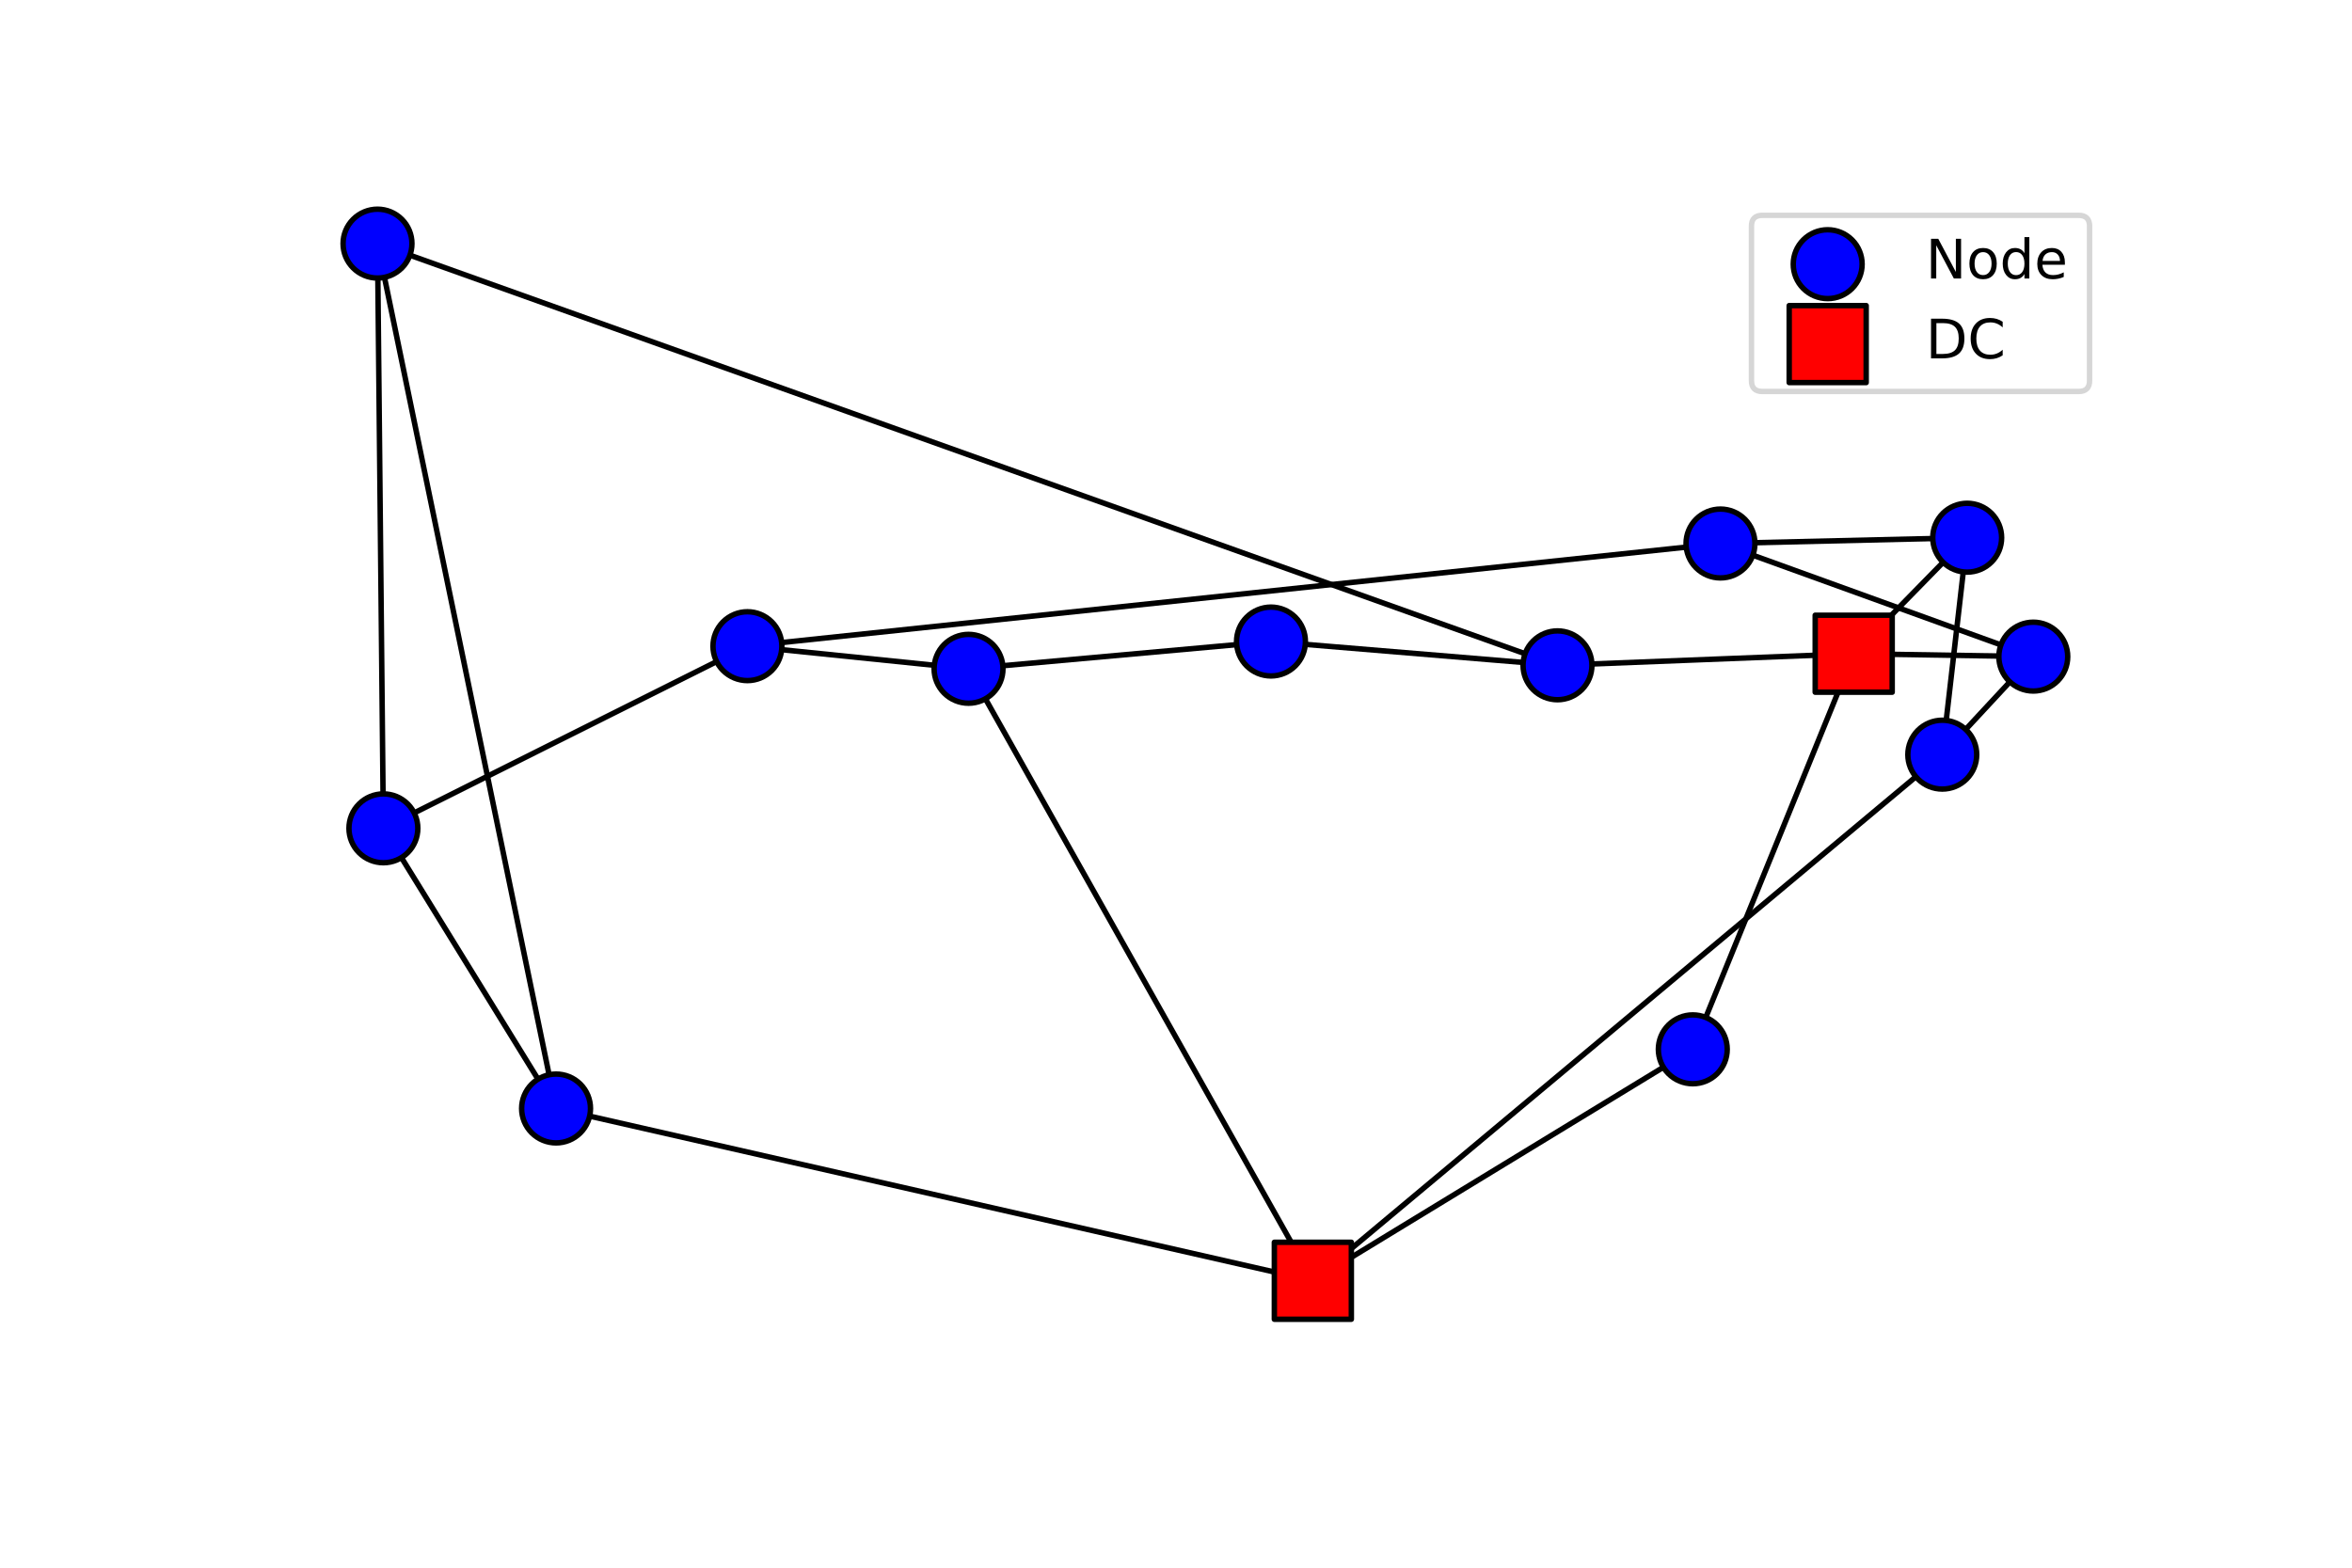<?xml version="1.0" encoding="utf-8" standalone="no"?>
<!DOCTYPE svg PUBLIC "-//W3C//DTD SVG 1.1//EN"
  "http://www.w3.org/Graphics/SVG/1.1/DTD/svg11.dtd">
<!-- Created with matplotlib (https://matplotlib.org/) -->
<svg height="288pt" version="1.1" viewBox="0 0 432 288" width="432pt" xmlns="http://www.w3.org/2000/svg" xmlns:xlink="http://www.w3.org/1999/xlink">
 <defs>
  <style type="text/css">
*{stroke-linecap:butt;stroke-linejoin:round;}
  </style>
 </defs>
 <g id="figure_1">
  <g id="patch_1">
   <path d="M 0 288 
L 432 288 
L 432 0 
L 0 0 
z
" style="fill:#ffffff;"/>
  </g>
  <g id="axes_1">
   <g id="LineCollection_1">
    <path clip-path="url(#p9b005329f8)" d="M 70.419 152.17 
L 102.134 203.64 
" style="fill:none;stroke:#000000;"/>
    <path clip-path="url(#p9b005329f8)" d="M 70.419 152.17 
L 137.281 118.709 
" style="fill:none;stroke:#000000;"/>
    <path clip-path="url(#p9b005329f8)" d="M 70.419 152.17 
L 69.338 44.754 
" style="fill:none;stroke:#000000;"/>
    <path clip-path="url(#p9b005329f8)" d="M 102.134 203.64 
L 241.135 235.29 
" style="fill:none;stroke:#000000;"/>
    <path clip-path="url(#p9b005329f8)" d="M 102.134 203.64 
L 69.338 44.754 
" style="fill:none;stroke:#000000;"/>
    <path clip-path="url(#p9b005329f8)" d="M 177.895 122.865 
L 233.444 117.856 
" style="fill:none;stroke:#000000;"/>
    <path clip-path="url(#p9b005329f8)" d="M 177.895 122.865 
L 241.135 235.29 
" style="fill:none;stroke:#000000;"/>
    <path clip-path="url(#p9b005329f8)" d="M 177.895 122.865 
L 137.281 118.709 
" style="fill:none;stroke:#000000;"/>
    <path clip-path="url(#p9b005329f8)" d="M 356.746 138.636 
L 373.462 120.627 
" style="fill:none;stroke:#000000;"/>
    <path clip-path="url(#p9b005329f8)" d="M 356.746 138.636 
L 361.322 98.781 
" style="fill:none;stroke:#000000;"/>
    <path clip-path="url(#p9b005329f8)" d="M 356.746 138.636 
L 241.135 235.29 
" style="fill:none;stroke:#000000;"/>
    <path clip-path="url(#p9b005329f8)" d="M 310.921 192.771 
L 340.475 120.094 
" style="fill:none;stroke:#000000;"/>
    <path clip-path="url(#p9b005329f8)" d="M 310.921 192.771 
L 241.135 235.29 
" style="fill:none;stroke:#000000;"/>
    <path clip-path="url(#p9b005329f8)" d="M 286.07 122.225 
L 233.444 117.856 
" style="fill:none;stroke:#000000;"/>
    <path clip-path="url(#p9b005329f8)" d="M 286.07 122.225 
L 340.475 120.094 
" style="fill:none;stroke:#000000;"/>
    <path clip-path="url(#p9b005329f8)" d="M 286.07 122.225 
L 69.338 44.754 
" style="fill:none;stroke:#000000;"/>
    <path clip-path="url(#p9b005329f8)" d="M 316.006 99.847 
L 373.462 120.627 
" style="fill:none;stroke:#000000;"/>
    <path clip-path="url(#p9b005329f8)" d="M 316.006 99.847 
L 361.322 98.781 
" style="fill:none;stroke:#000000;"/>
    <path clip-path="url(#p9b005329f8)" d="M 316.006 99.847 
L 137.281 118.709 
" style="fill:none;stroke:#000000;"/>
    <path clip-path="url(#p9b005329f8)" d="M 373.462 120.627 
L 340.475 120.094 
" style="fill:none;stroke:#000000;"/>
    <path clip-path="url(#p9b005329f8)" d="M 361.322 98.781 
L 340.475 120.094 
" style="fill:none;stroke:#000000;"/>
   </g>
   <g id="PathCollection_1">
    <defs>
     <path d="M 0 6.325 
C 1.677 6.325 3.286 5.658 4.472 4.472 
C 5.658 3.286 6.325 1.677 6.325 0 
C 6.325 -1.677 5.658 -3.286 4.472 -4.472 
C 3.286 -5.658 1.677 -6.325 0 -6.325 
C -1.677 -6.325 -3.286 -5.658 -4.472 -4.472 
C -5.658 -3.286 -6.325 -1.677 -6.325 0 
C -6.325 1.677 -5.658 3.286 -4.472 4.472 
C -3.286 5.658 -1.677 6.325 0 6.325 
z
" id="m3cc7459930" style="stroke:#000000;"/>
    </defs>
    <g clip-path="url(#p9b005329f8)">
     <use style="fill:#0000ff;stroke:#000000;" x="70.419" xlink:href="#m3cc7459930" y="152.17"/>
     <use style="fill:#0000ff;stroke:#000000;" x="102.134" xlink:href="#m3cc7459930" y="203.64"/>
     <use style="fill:#0000ff;stroke:#000000;" x="177.895" xlink:href="#m3cc7459930" y="122.865"/>
     <use style="fill:#0000ff;stroke:#000000;" x="356.746" xlink:href="#m3cc7459930" y="138.636"/>
     <use style="fill:#0000ff;stroke:#000000;" x="286.07" xlink:href="#m3cc7459930" y="122.225"/>
     <use style="fill:#0000ff;stroke:#000000;" x="316.006" xlink:href="#m3cc7459930" y="99.847"/>
     <use style="fill:#0000ff;stroke:#000000;" x="373.462" xlink:href="#m3cc7459930" y="120.627"/>
     <use style="fill:#0000ff;stroke:#000000;" x="361.322" xlink:href="#m3cc7459930" y="98.781"/>
     <use style="fill:#0000ff;stroke:#000000;" x="137.281" xlink:href="#m3cc7459930" y="118.709"/>
     <use style="fill:#0000ff;stroke:#000000;" x="69.338" xlink:href="#m3cc7459930" y="44.754"/>
     <use style="fill:#0000ff;stroke:#000000;" x="310.921" xlink:href="#m3cc7459930" y="192.771"/>
     <use style="fill:#0000ff;stroke:#000000;" x="233.444" xlink:href="#m3cc7459930" y="117.856"/>
    </g>
   </g>
   <g id="PathCollection_2">
    <defs>
     <path d="M -7.071 7.071 
L 7.071 7.071 
L 7.071 -7.071 
L -7.071 -7.071 
z
" id="mfc9899d739" style="stroke:#000000;"/>
    </defs>
    <g clip-path="url(#p9b005329f8)">
     <use style="fill:#ff0000;stroke:#000000;" x="340.475" xlink:href="#mfc9899d739" y="120.094"/>
     <use style="fill:#ff0000;stroke:#000000;" x="241.135" xlink:href="#mfc9899d739" y="235.29"/>
    </g>
   </g>
   <g id="legend_1">
    <g id="patch_2">
     <path d="M 323.698 71.916 
L 381.8 71.916 
Q 383.8 71.916 383.8 69.916 
L 383.8 41.56 
Q 383.8 39.56 381.8 39.56 
L 323.698 39.56 
Q 321.698 39.56 321.698 41.56 
L 321.698 69.916 
Q 321.698 71.916 323.698 71.916 
z
" style="fill:#ffffff;opacity:0.8;stroke:#cccccc;stroke-linejoin:miter;"/>
    </g>
    <g id="PathCollection_3">
     <g>
      <use style="fill:#0000ff;stroke:#000000;" x="335.698" xlink:href="#m3cc7459930" y="48.533"/>
     </g>
    </g>
    <g id="text_1">
     <!-- Node -->
     <defs>
      <path d="M 9.812 72.906 
L 23.094 72.906 
L 55.422 11.922 
L 55.422 72.906 
L 64.984 72.906 
L 64.984 0 
L 51.703 0 
L 19.391 60.984 
L 19.391 0 
L 9.812 0 
z
" id="DejaVuSans-78"/>
      <path d="M 30.609 48.391 
Q 23.391 48.391 19.188 42.75 
Q 14.984 37.109 14.984 27.297 
Q 14.984 17.484 19.156 11.844 
Q 23.344 6.203 30.609 6.203 
Q 37.797 6.203 41.984 11.859 
Q 46.188 17.531 46.188 27.297 
Q 46.188 37.016 41.984 42.703 
Q 37.797 48.391 30.609 48.391 
z
M 30.609 56 
Q 42.328 56 49.016 48.375 
Q 55.719 40.766 55.719 27.297 
Q 55.719 13.875 49.016 6.219 
Q 42.328 -1.422 30.609 -1.422 
Q 18.844 -1.422 12.172 6.219 
Q 5.516 13.875 5.516 27.297 
Q 5.516 40.766 12.172 48.375 
Q 18.844 56 30.609 56 
z
" id="DejaVuSans-111"/>
      <path d="M 45.406 46.391 
L 45.406 75.984 
L 54.391 75.984 
L 54.391 0 
L 45.406 0 
L 45.406 8.203 
Q 42.578 3.328 38.25 0.953 
Q 33.938 -1.422 27.875 -1.422 
Q 17.969 -1.422 11.734 6.484 
Q 5.516 14.406 5.516 27.297 
Q 5.516 40.188 11.734 48.094 
Q 17.969 56 27.875 56 
Q 33.938 56 38.25 53.625 
Q 42.578 51.266 45.406 46.391 
z
M 14.797 27.297 
Q 14.797 17.391 18.875 11.75 
Q 22.953 6.109 30.078 6.109 
Q 37.203 6.109 41.297 11.75 
Q 45.406 17.391 45.406 27.297 
Q 45.406 37.203 41.297 42.844 
Q 37.203 48.484 30.078 48.484 
Q 22.953 48.484 18.875 42.844 
Q 14.797 37.203 14.797 27.297 
z
" id="DejaVuSans-100"/>
      <path d="M 56.203 29.594 
L 56.203 25.203 
L 14.891 25.203 
Q 15.484 15.922 20.484 11.062 
Q 25.484 6.203 34.422 6.203 
Q 39.594 6.203 44.453 7.469 
Q 49.312 8.734 54.109 11.281 
L 54.109 2.781 
Q 49.266 0.734 44.188 -0.344 
Q 39.109 -1.422 33.891 -1.422 
Q 20.797 -1.422 13.156 6.188 
Q 5.516 13.812 5.516 26.812 
Q 5.516 40.234 12.766 48.109 
Q 20.016 56 32.328 56 
Q 43.359 56 49.781 48.891 
Q 56.203 41.797 56.203 29.594 
z
M 47.219 32.234 
Q 47.125 39.594 43.094 43.984 
Q 39.062 48.391 32.422 48.391 
Q 24.906 48.391 20.391 44.141 
Q 15.875 39.891 15.188 32.172 
z
" id="DejaVuSans-101"/>
     </defs>
     <g transform="translate(353.698 51.158)scale(0.1 -0.1)">
      <use xlink:href="#DejaVuSans-78"/>
      <use x="74.805" xlink:href="#DejaVuSans-111"/>
      <use x="135.986" xlink:href="#DejaVuSans-100"/>
      <use x="199.463" xlink:href="#DejaVuSans-101"/>
     </g>
    </g>
    <g id="PathCollection_4">
     <g>
      <use style="fill:#ff0000;stroke:#000000;" x="335.698" xlink:href="#mfc9899d739" y="63.212"/>
     </g>
    </g>
    <g id="text_2">
     <!-- DC -->
     <defs>
      <path d="M 19.672 64.797 
L 19.672 8.109 
L 31.594 8.109 
Q 46.688 8.109 53.688 14.938 
Q 60.688 21.781 60.688 36.531 
Q 60.688 51.172 53.688 57.984 
Q 46.688 64.797 31.594 64.797 
z
M 9.812 72.906 
L 30.078 72.906 
Q 51.266 72.906 61.172 64.094 
Q 71.094 55.281 71.094 36.531 
Q 71.094 17.672 61.125 8.828 
Q 51.172 0 30.078 0 
L 9.812 0 
z
" id="DejaVuSans-68"/>
      <path d="M 64.406 67.281 
L 64.406 56.891 
Q 59.422 61.531 53.781 63.812 
Q 48.141 66.109 41.797 66.109 
Q 29.297 66.109 22.656 58.469 
Q 16.016 50.828 16.016 36.375 
Q 16.016 21.969 22.656 14.328 
Q 29.297 6.688 41.797 6.688 
Q 48.141 6.688 53.781 8.984 
Q 59.422 11.281 64.406 15.922 
L 64.406 5.609 
Q 59.234 2.094 53.438 0.328 
Q 47.656 -1.422 41.219 -1.422 
Q 24.656 -1.422 15.125 8.703 
Q 5.609 18.844 5.609 36.375 
Q 5.609 53.953 15.125 64.078 
Q 24.656 74.219 41.219 74.219 
Q 47.75 74.219 53.531 72.484 
Q 59.328 70.75 64.406 67.281 
z
" id="DejaVuSans-67"/>
     </defs>
     <g transform="translate(353.698 65.837)scale(0.1 -0.1)">
      <use xlink:href="#DejaVuSans-68"/>
      <use x="77.002" xlink:href="#DejaVuSans-67"/>
     </g>
    </g>
   </g>
  </g>
 </g>
 <defs>
  <clipPath id="p9b005329f8">
   <rect height="217.44" width="334.8" x="54" y="34.56"/>
  </clipPath>
 </defs>
</svg>
